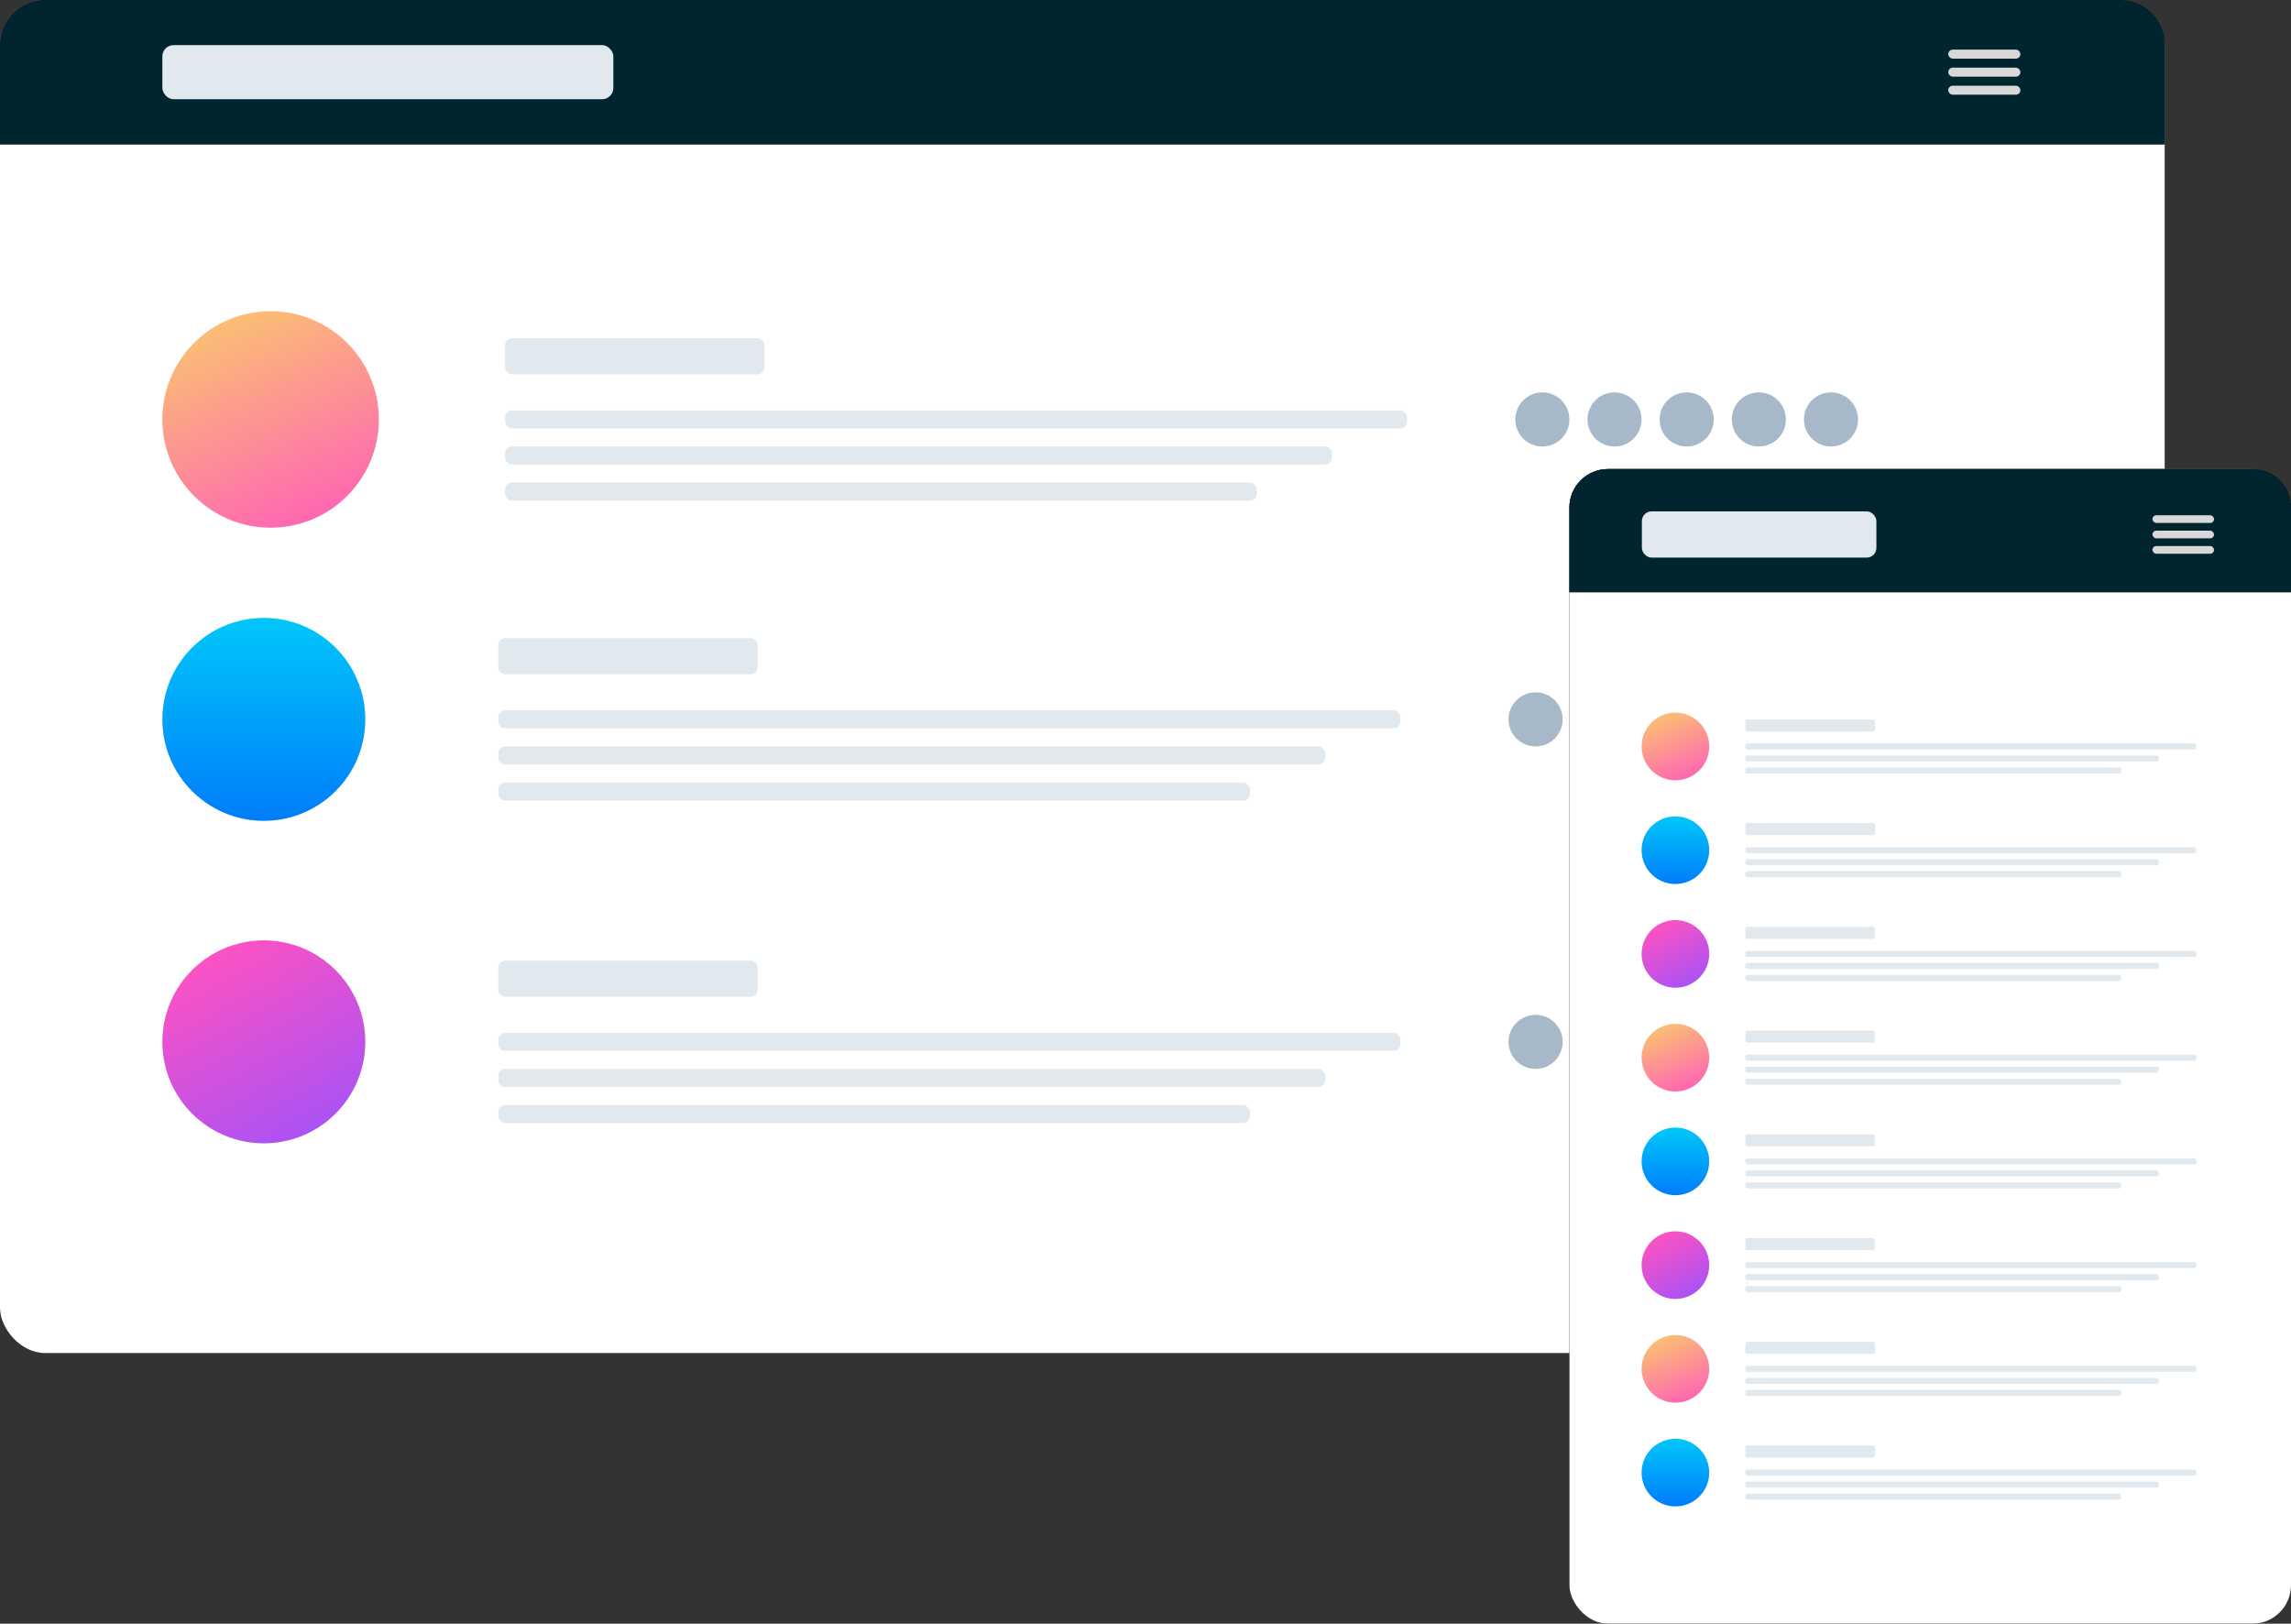 <?xml version="1.0" encoding="UTF-8"?>
<svg width="1016px" height="720px" viewBox="0 0 1016 720" version="1.1" xmlns="http://www.w3.org/2000/svg" xmlns:xlink="http://www.w3.org/1999/xlink">
    <rect x="0" y="0" width="1016" height="720" fill="#333333" stroke="none"/>
    <!-- Generator: Sketch 52.6 (67491) - http://www.bohemiancoding.com/sketch -->
    <title>illustration-mockups</title>
    <desc>Created with Sketch.</desc>
    <defs>
        <linearGradient x1="14.811%" y1="-22.362%" x2="75.996%" y2="119.406%" id="linearGradient-1">
            <stop stop-color="#FAD961" offset="0%"></stop>
            <stop stop-color="#FF52C1" offset="100%"></stop>
        </linearGradient>
        <linearGradient x1="50%" y1="0%" x2="50%" y2="100%" id="linearGradient-2">
            <stop stop-color="#00C7FA" offset="0%"></stop>
            <stop stop-color="#007DFA" offset="100%"></stop>
        </linearGradient>
        <linearGradient x1="28.973%" y1="0%" x2="90.2%" y2="111.244%" id="linearGradient-3">
            <stop stop-color="#FF52C1" offset="0%"></stop>
            <stop stop-color="#9952FF" offset="100%"></stop>
        </linearGradient>
    </defs>
    <g id="Page-1" stroke="none" stroke-width="1" fill="none" fill-rule="evenodd">
        <g id="illustration-mockups">
            <g id="Group">
                <g id="b-link" fill="#000000">
                    <rect id="b" x="0" y="0" width="960" height="600" rx="20"></rect>
                </g>
                <g id="b-link" fill="#FFFFFF">
                    <rect id="b" x="0" y="0" width="960" height="600" rx="20"></rect>
                </g>
                <g id="d-link" fill="#000000">
                    <path d="M20,0 L940,0 C951.046,0 960,8.954 960,20 L960,64 L0,64 L0,20 C0,8.954 8.954,0 20,0 Z" id="d"></path>
                </g>
                <g id="d-link" fill="#00252E">
                    <path d="M20,0 L940,0 C951.046,0 960,8.954 960,20 L960,64 L0,64 L0,20 C0,8.954 8.954,0 20,0 Z" id="d"></path>
                </g>
                <rect id="Rectangle" fill="#E1E8EE" x="72" y="20" width="200" height="24" rx="5"></rect>
                <g transform="translate(864, 22)" fill="#D8D8D8" id="Rectangle">
                    <rect x="0" y="0" width="32" height="4" rx="2"></rect>
                    <rect x="0" y="8" width="32" height="4" rx="2"></rect>
                    <rect x="0" y="16" width="32" height="4" rx="2"></rect>
                </g>
                <g transform="translate(72, 138)">
                    <circle id="Oval" fill="url(#linearGradient-1)" cx="48" cy="48" r="48"></circle>
                    <g transform="translate(152, 12)" fill="#E1E8EE" id="Rectangle">
                        <rect x="0" y="0" width="115" height="16" rx="3"></rect>
                        <rect x="0" y="32" width="400" height="8" rx="3"></rect>
                        <rect x="0" y="48" width="366.667" height="8" rx="3"></rect>
                        <rect x="0" y="64" width="333.333" height="8" rx="3"></rect>
                    </g>
                    <g transform="translate(600, 36)" fill="#A7B9C8" id="Oval">
                        <circle cx="12" cy="12" r="12"></circle>
                        <circle cx="76" cy="12" r="12"></circle>
                        <circle cx="44" cy="12" r="12"></circle>
                        <circle cx="108" cy="12" r="12"></circle>
                        <circle cx="140" cy="12" r="12"></circle>
                    </g>
                </g>
                <g transform="translate(72, 274)">
                    <circle id="Oval" fill="url(#linearGradient-2)" cx="45" cy="45" r="45"></circle>
                    <g transform="translate(149, 9)" fill="#E1E8EE" id="Rectangle">
                        <rect x="0" y="0" width="115" height="16" rx="3"></rect>
                        <rect x="0" y="32" width="400" height="8" rx="3"></rect>
                        <rect x="0" y="48" width="366.667" height="8" rx="3"></rect>
                        <rect x="0" y="64" width="333.333" height="8" rx="3"></rect>
                    </g>
                    <g transform="translate(597, 33)" fill="#A7B9C8" id="Oval">
                        <circle cx="12" cy="12" r="12"></circle>
                        <circle cx="76" cy="12" r="12"></circle>
                        <circle cx="44" cy="12" r="12"></circle>
                    </g>
                </g>
                <g transform="translate(72, 417)">
                    <circle id="Oval" fill="url(#linearGradient-3)" cx="45" cy="45" r="45"></circle>
                    <g transform="translate(149, 9)" fill="#E1E8EE" id="Rectangle">
                        <rect x="0" y="0" width="115" height="16" rx="3"></rect>
                        <rect x="0" y="32" width="400" height="8" rx="3"></rect>
                        <rect x="0" y="48" width="366.667" height="8" rx="3"></rect>
                        <rect x="0" y="64" width="333.333" height="8" rx="3"></rect>
                    </g>
                    <g transform="translate(597, 33)" fill="#A7B9C8" id="Oval">
                        <circle cx="12" cy="12" r="12"></circle>
                        <circle cx="76" cy="12" r="12"></circle>
                        <circle cx="44" cy="12" r="12"></circle>
                        <circle cx="108" cy="12" r="12"></circle>
                    </g>
                </g>
            </g>
            <g id="Group" transform="translate(696, 208)">
                <g id="i-link" fill="#000000">
                    <rect id="i" x="0" y="0" width="320" height="512" rx="17.067"></rect>
                </g>
                <g id="i-link" fill="#FFFFFF">
                    <rect id="i" x="0" y="0" width="320" height="512" rx="17.067"></rect>
                </g>
            </g>
            <g id="Group" transform="translate(696, 208)">
                <g id="k-link" fill="#000000">
                    <path d="M17.067,0 L302.933,0 C312.36,0 320,7.641 320,17.067 L320,54.613 L0,54.613 L0,17.067 C0,7.64 7.641,0 17.067,0 Z" id="k"></path>
                </g>
                <g id="k-link" fill="#00252E">
                    <path d="M17.067,0 L302.933,0 C312.36,0 320,7.641 320,17.067 L320,54.613 L0,54.613 L0,17.067 C0,7.64 7.641,0 17.067,0 Z" id="k"></path>
                </g>
            </g>
            <g id="Group" transform="translate(728.133, 226.773)">
                <rect id="Rectangle" fill="#E1E8EE" x="0" y="0" width="104" height="20.48" rx="4.267"></rect>
                <g transform="translate(226.427, 1.707)" fill="#D8D8D8" id="Rectangle">
                    <rect x="0" y="0" width="27.307" height="3.413" rx="1.706"></rect>
                    <rect x="0" y="6.827" width="27.307" height="3.413" rx="1.706"></rect>
                    <rect x="0" y="13.653" width="27.307" height="3.413" rx="1.706"></rect>
                </g>
            </g>
            <g id="Group" transform="translate(728, 316)">
                <circle id="Oval" fill="url(#linearGradient-1)" cx="15" cy="15" r="15"></circle>
                <g transform="translate(46, 3)" fill="#E1E8EE" id="Rectangle">
                    <rect x="0" y="0" width="57.5" height="5.333" rx="0.92"></rect>
                    <rect x="0" y="10.667" width="200" height="2.667" rx="0.92"></rect>
                    <rect x="0" y="16" width="183.333" height="2.667" rx="0.92"></rect>
                    <rect x="0" y="21.333" width="166.667" height="2.667" rx="0.92"></rect>
                </g>
            </g>
            <g id="Group" transform="translate(728, 454)">
                <circle id="Oval" fill="url(#linearGradient-1)" cx="15" cy="15" r="15"></circle>
                <g transform="translate(46, 3)" fill="#E1E8EE" id="Rectangle">
                    <rect x="0" y="0" width="57.5" height="5.333" rx="0.92"></rect>
                    <rect x="0" y="10.667" width="200" height="2.667" rx="0.92"></rect>
                    <rect x="0" y="16" width="183.333" height="2.667" rx="0.92"></rect>
                    <rect x="0" y="21.333" width="166.667" height="2.667" rx="0.92"></rect>
                </g>
            </g>
            <g id="Group" transform="translate(728, 362)">
                <g transform="translate(46, 3)" fill="#E1E8EE" id="Rectangle">
                    <rect x="0" y="0" width="57.5" height="5.333" rx="0.92"></rect>
                    <rect x="0" y="10.667" width="200" height="2.667" rx="0.92"></rect>
                    <rect x="0" y="16" width="183.333" height="2.667" rx="0.92"></rect>
                    <rect x="0" y="21.333" width="166.667" height="2.667" rx="0.92"></rect>
                </g>
                <circle id="Oval" fill="url(#linearGradient-2)" cx="15" cy="15" r="15"></circle>
            </g>
            <g id="Group" transform="translate(728, 500)">
                <g transform="translate(46, 3)" fill="#E1E8EE" id="Rectangle">
                    <rect x="0" y="0" width="57.5" height="5.333" rx="0.92"></rect>
                    <rect x="0" y="10.667" width="200" height="2.667" rx="0.92"></rect>
                    <rect x="0" y="16" width="183.333" height="2.667" rx="0.92"></rect>
                    <rect x="0" y="21.333" width="166.667" height="2.667" rx="0.92"></rect>
                </g>
                <circle id="Oval" fill="url(#linearGradient-2)" cx="15" cy="15" r="15"></circle>
            </g>
            <g id="Group" transform="translate(728, 408)">
                <g transform="translate(46, 3)" fill="#E1E8EE" id="Rectangle">
                    <rect x="0" y="0" width="57.5" height="5.333" rx="0.92"></rect>
                    <rect x="0" y="10.667" width="200" height="2.667" rx="0.92"></rect>
                    <rect x="0" y="16" width="183.333" height="2.667" rx="0.92"></rect>
                    <rect x="0" y="21.333" width="166.667" height="2.667" rx="0.92"></rect>
                </g>
                <circle id="Oval" fill="url(#linearGradient-3)" cx="15" cy="15" r="15"></circle>
            </g>
            <g id="Group" transform="translate(728, 546)">
                <g transform="translate(46, 3)" fill="#E1E8EE" id="Rectangle">
                    <rect x="0" y="0" width="57.5" height="5.333" rx="0.92"></rect>
                    <rect x="0" y="10.667" width="200" height="2.667" rx="0.92"></rect>
                    <rect x="0" y="16" width="183.333" height="2.667" rx="0.92"></rect>
                    <rect x="0" y="21.333" width="166.667" height="2.667" rx="0.92"></rect>
                </g>
                <circle id="Oval" fill="url(#linearGradient-3)" cx="15" cy="15" r="15"></circle>
            </g>
            <g id="Group" transform="translate(728, 592)">
                <circle id="Oval" fill="url(#linearGradient-1)" cx="15" cy="15" r="15"></circle>
                <g transform="translate(46, 3)" fill="#E1E8EE" id="Rectangle">
                    <rect x="0" y="0" width="57.5" height="5.333" rx="0.92"></rect>
                    <rect x="0" y="10.667" width="200" height="2.667" rx="0.92"></rect>
                    <rect x="0" y="16" width="183.333" height="2.667" rx="0.92"></rect>
                    <rect x="0" y="21.333" width="166.667" height="2.667" rx="0.92"></rect>
                </g>
            </g>
            <g id="Group" transform="translate(728, 638)">
                <g transform="translate(46, 3)" fill="#E1E8EE" id="Rectangle">
                    <rect x="0" y="0" width="57.5" height="5.333" rx="0.92"></rect>
                    <rect x="0" y="10.667" width="200" height="2.667" rx="0.92"></rect>
                    <rect x="0" y="16" width="183.333" height="2.667" rx="0.92"></rect>
                    <rect x="0" y="21.333" width="166.667" height="2.667" rx="0.92"></rect>
                </g>
                <circle id="Oval" fill="url(#linearGradient-2)" cx="15" cy="15" r="15"></circle>
            </g>
        </g>
    </g>
</svg>